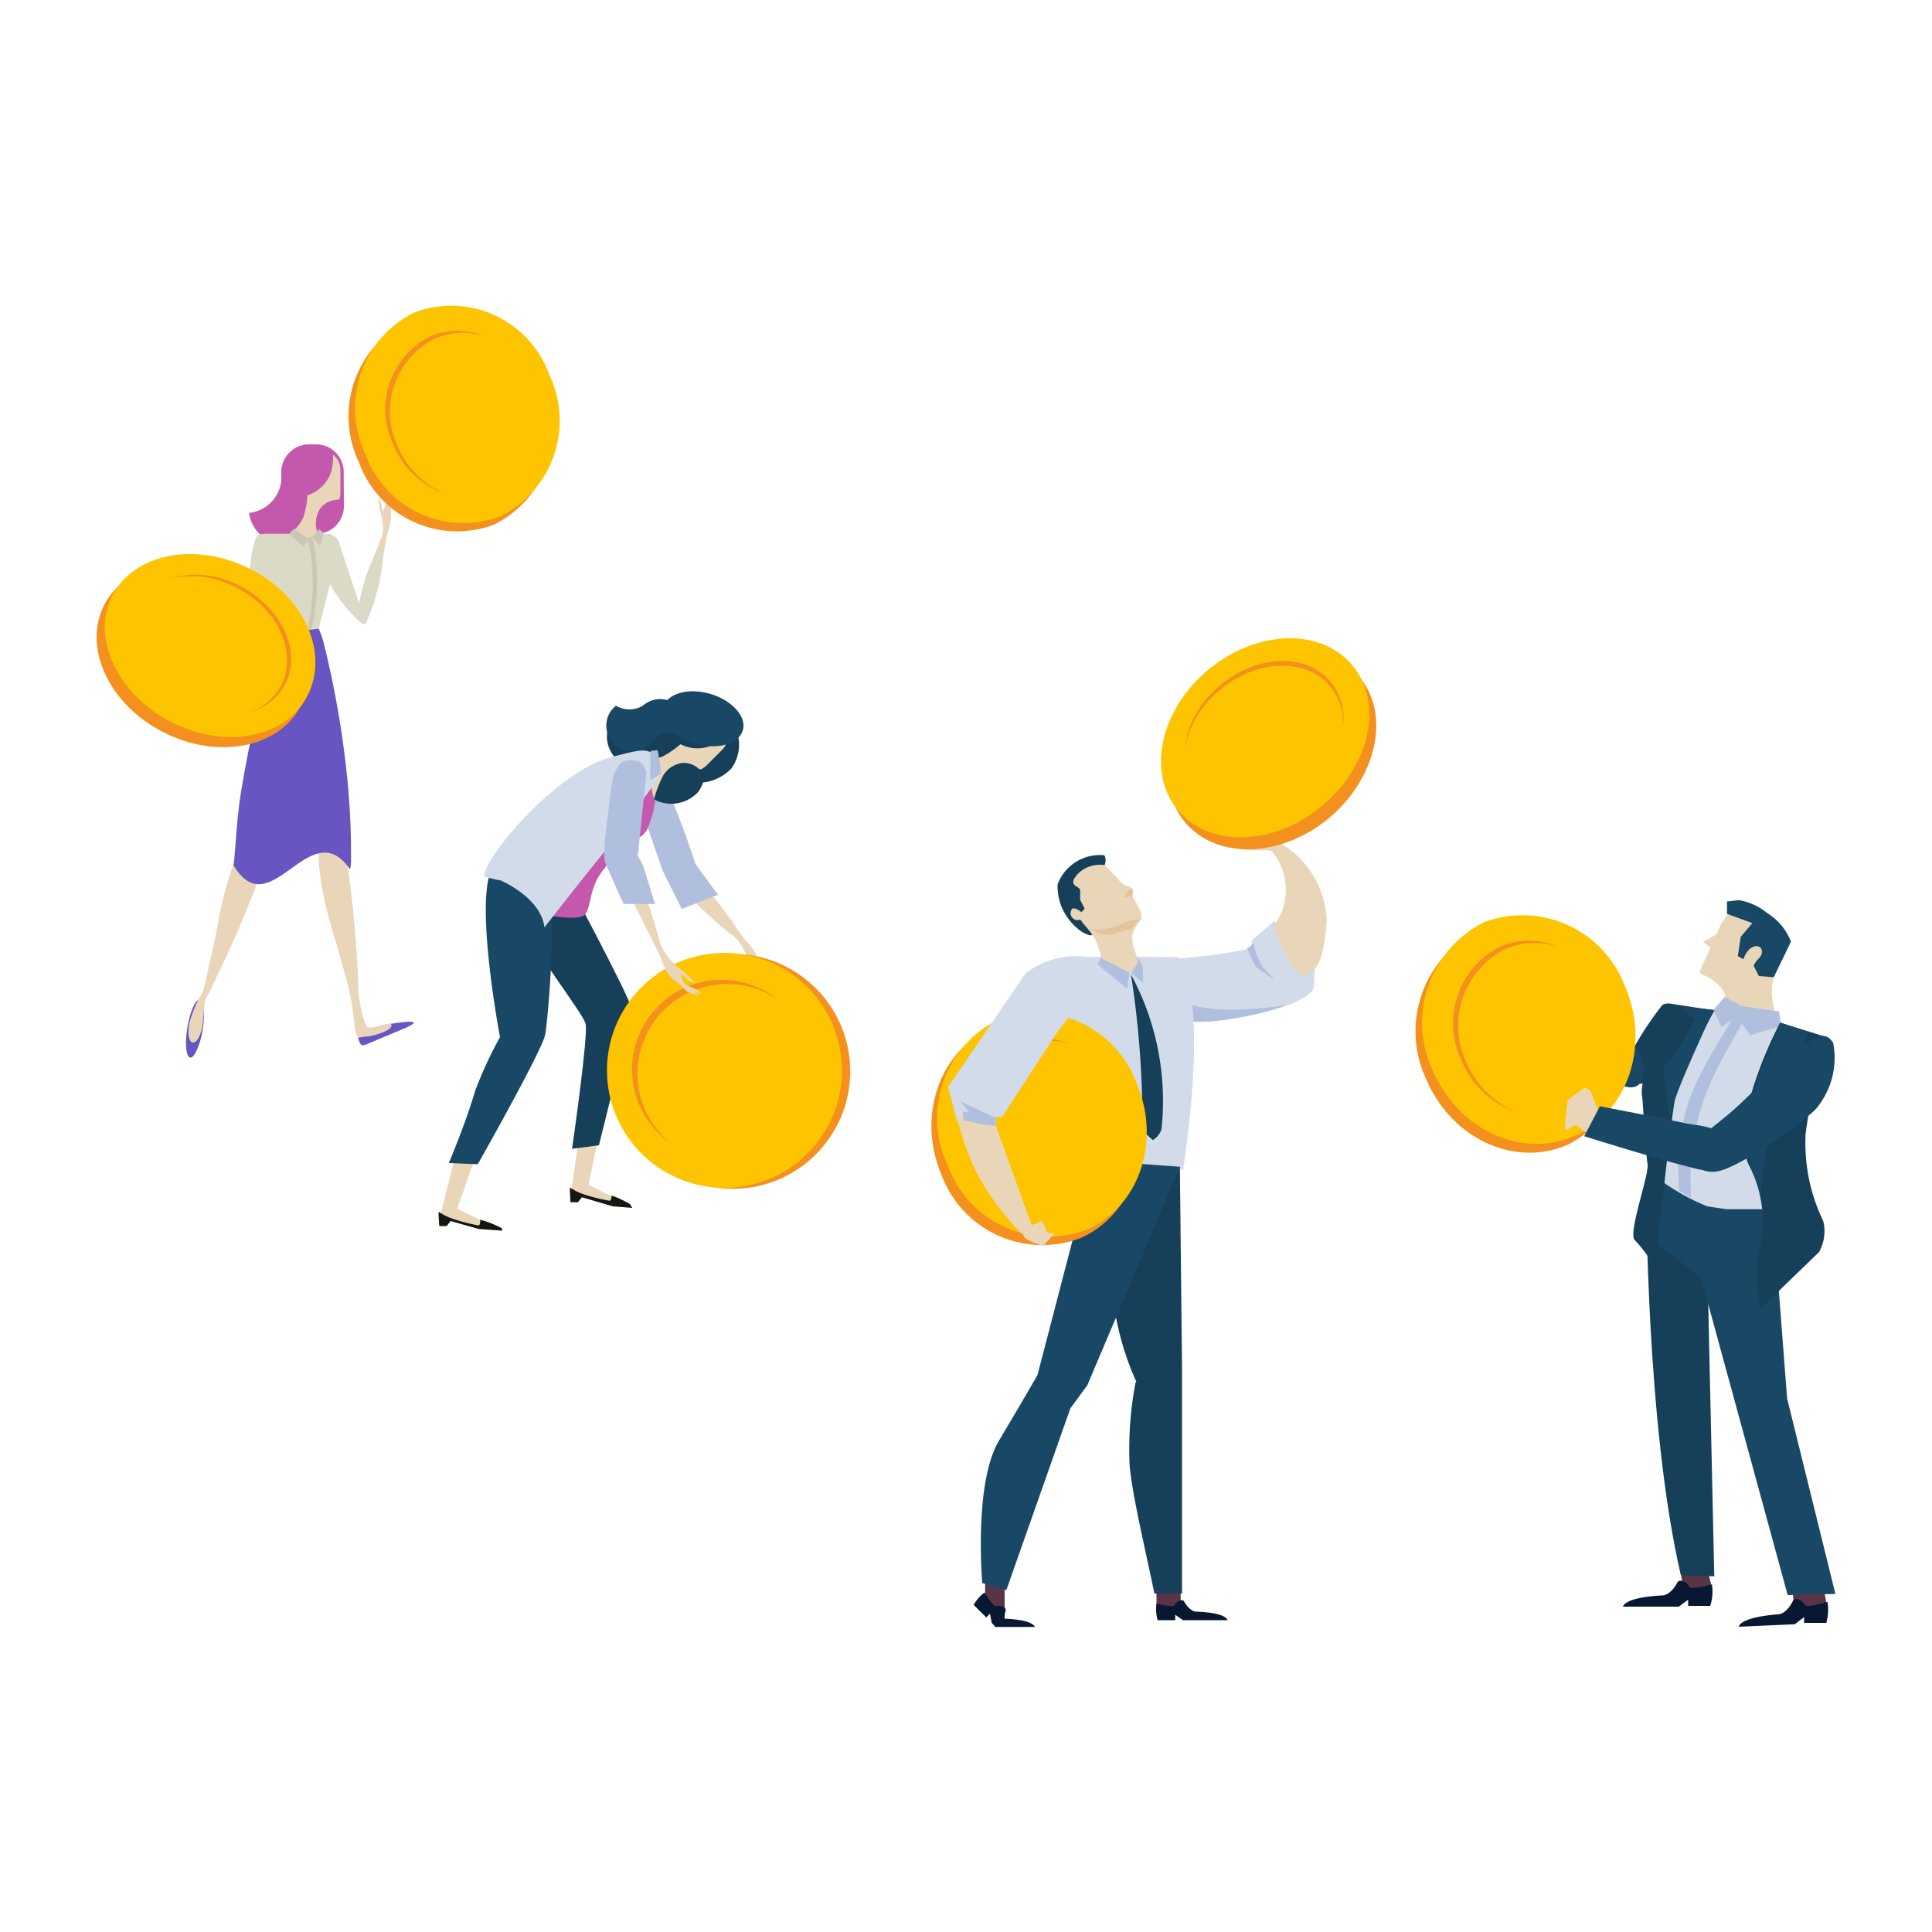 <svg xmlns="http://www.w3.org/2000/svg" viewBox="0 0 100 100"><title>tokens</title><rect width="100" height="100" style="fill:none"/><polygon points="88.59 82.1 87.83 82.44 87.14 82.23 86.74 80.08 88.07 80.05 88.59 82.1" style="fill:#593446"/><polygon points="94.29 81.56 94.54 83.04 92.86 83.24 92.7 81.23 94.29 81.56" style="fill:#593446"/><path d="M88.52,83.12l-1.14,0V82.8l-.49.36-2.88,0s0-.47,2-.58c.5,0,.83-.71.83-.71s.25-.23.63.28c.1.14,1.14-.14,1.14-.14A2.38,2.38,0,0,1,88.52,83.12Z" style="fill:#081832"/><path d="M94.53,84l-1.15,0V83.7l-.48.37L90,84.2s0-.48,2-.64c.5,0,.82-.74.82-.74s.24-.24.63.27c.11.13,1.14-.18,1.14-.18A2.49,2.49,0,0,1,94.53,84Z" style="fill:#081832"/><path d="M93.65,53.63a27.44,27.44,0,0,0-3.41-1.05,13.28,13.28,0,0,0-3.84-.44c-.66.24-.64,3.62-.36,6.44a19.32,19.32,0,0,1,0,3.26s5.27,2.86,5.67,2.83a2.3,2.3,0,0,0,1.34-2c-.1-.87.5-6.06,1.18-6.83A1.36,1.36,0,0,0,93.65,53.63Z" style="fill:#d1dbea"/><path d="M87,81.53l1.73.06-.42-19-3.1-1S85.2,73.81,87,81.53Z" style="fill:#163f59"/><polygon points="91.75 62.59 92.5 72.38 95 82.5 92.53 82.56 86.98 62.24 89.37 62.59 91.75 62.59" style="fill:#194866"/><path d="M89.85,62.94s-.67-.23-.89-.28A11.07,11.07,0,0,1,85.7,60.9s-.15,1.25-.33,3.21L89.24,67Z" style="fill:#194866"/><path d="M92,50a3.24,3.24,0,0,0-.08,2.47c.52,1.26-3,.07-3,.07s1.2-1-.57-2C87.38,50,91.76,49.45,92,50Z" style="fill:#e9d6b8"/><path d="M87.53,62c-.22-.09-.39-.27-.61-.35-.38-4.48,1.29-6.34,3-9.36l.49.24C89,55.13,87.24,57.45,87.53,62Z" style="fill:#b0bfde"/><path d="M91.89,48.81c0-.91-1.42-2.35-1.89-2.06a1.67,1.67,0,0,0-.48.42q-.19.3-.39.57a.61.61,0,0,0-.07.14h0L88,50.23a.14.14,0,0,0,.07.19l1.54.71a8.29,8.29,0,0,0,1.47-.42,3.19,3.19,0,0,0,.65-.27C91.9,50.29,91.91,49.63,91.89,48.81Z" style="fill:#e9d6b8"/><polygon points="89.99 47.56 90.11 48.78 90.22 50 89.1 49.49 88.15 48.76 88.99 48.27 89.99 47.56" style="fill:#e9d6b8"/><path d="M91.81,50.58l.89-1.84a3,3,0,0,0-1.23-1.48A3.12,3.12,0,0,0,90,46.59l-.61.07v.64l1.31.48-.6.71-.15,1,.29.16v0s.16-.55.56-.66.52.32.25.6-.28.4-.28.4l.27.53Z" style="fill:#194866"/><polygon points="90.15 52.07 89.9 52.61 89.1 53.16 88.69 52.27 89.27 51.6 90.15 52.07" style="fill:#b0bfde"/><polygon points="92.09 52.36 92.18 53.11 90.6 53.58 89.9 52.61 90.15 52.07 92.09 52.36" style="fill:#b0bfde"/><path d="M94.54,53.68l-2.4-.75s-2.68,5-1.63,7.35A6.26,6.26,0,0,1,91,64.93a7.3,7.3,0,0,0,.15,2.78l3-2.9a2.19,2.19,0,0,0,.22-1.61,9.28,9.28,0,0,1-.91-4.55C93.76,56.53,94.2,54.07,94.54,53.68Z" style="fill:#163f59"/><path d="M85.67,65.64s.82-7.88,1.07-9a32.1,32.1,0,0,1,2-4.34l-2.4-.37s-1.53,3.79-1.35,4.81c.06.3.15,2.6.29,3.53.08.51-1,3.51-.68,3.9A7.16,7.16,0,0,1,85.67,65.64Z" style="fill:#163f59"/><path d="M86.42,57.77a20,20,0,0,1,.8-2.2c.56-1.32,1.47-3.3,1.47-3.3l-1.51-.16-.78,1.45.52.4-.84.87A24.24,24.24,0,0,0,86.42,57.77Z" style="fill:#194866"/><path d="M93.62,53.44l-.76,2-1,.7.38,1s-.92,1-1.09,4.66a8.25,8.25,0,0,1,0-6.44c.56-1.28,1-2.43,1-2.43Z" style="fill:#194866"/><path d="M80.22,50.32l-.54-1.16-.73-.3-.46.82-.22.65.22.46a2.36,2.36,0,0,0,1.43.31C80.46,50.91,80.22,50.32,80.22,50.32Z" style="fill:#e9d6b8"/><path d="M87.74,52.77s-1.8,3.47-3,3.33-.61-.85-.36-1.53A17.15,17.15,0,0,1,86,52.07C86.24,51.78,86.73,52,87.74,52.77Z" style="fill:#163f59"/><path d="M84.89,54.62s.47,1-.06,1.51-1.87-.29-3.18-1.89a29.65,29.65,0,0,1-2.22-3.09l.76-.91S84.86,54,84.89,54.62Z" style="fill:#194866"/><path d="M83.79,51.56a5.81,5.81,0,0,1-2.65,7.69c-2.75,1.2-6-.31-7.31-3.37a5.82,5.82,0,0,1,2.64-7.7A5.68,5.68,0,0,1,83.79,51.56Z" style="fill:#f4901e"/><path d="M84.13,51.11c1.29,3,.11,6.5-2.64,7.69s-6-.32-7.32-3.37a5.82,5.82,0,0,1,2.65-7.7A5.67,5.67,0,0,1,84.13,51.11Z" style="fill:#ffc400"/><path d="M75.91,55a4.43,4.43,0,0,1,2-5.87A3.79,3.79,0,0,1,80.64,49a3.83,3.83,0,0,0-3,0,4.45,4.45,0,0,0-2,5.88,4.77,4.77,0,0,0,2.88,2.7A4.77,4.77,0,0,1,75.91,55Z" style="fill:#f4901e"/><path d="M82.21,58.69a4,4,0,0,1-.52-.38c-.18-.16-.38.07-.38.07l-.3.13,0-.45.14-1.13.85-.62a.55.55,0,0,1,.33.17,7.76,7.76,0,0,1,.37,1Z" style="fill:#e9d6b8"/><path d="M94.89,54A4.1,4.1,0,0,1,94,57.39c-.43.5-4,3.13-5.19,3.25s-1.18-.86-.95-1.44,1.1-1,2.29-2.14,2-2,2.57-2.46C93.55,54,94.4,53.11,94.89,54Z" style="fill:#194866"/><path d="M89.56,60s0,.62-1,.62a5.76,5.76,0,0,1-1.12-.22C85.78,60,82,58.81,82,58.81l.81-1.55s3.59.69,4.38.87S89.75,58.22,89.56,60Z" style="fill:#194866"/><path d="M66.26,43.72l-.45-.61a2.46,2.46,0,0,0-.55-.57.76.76,0,0,0-1,.14,1.14,1.14,0,0,0-.37.51s.19.52.64.49,1.4.48,1.48.31A.77.77,0,0,1,66.26,43.72Z" style="fill:#e9d6b8"/><polygon points="63.94 43.41 63.35 42.8 62.84 42.2 63.01 42.14 63.43 42.51 64.35 42.76 64.21 42.98 63.94 43.41" style="fill:#e9d6b8"/><polygon points="63.67 42.33 63.39 41.69 63.54 41.59 63.93 42.17 64.53 42.61 64.21 42.98 63.67 42.33" style="fill:#e9d6b8"/><polygon points="63.83 41.49 64.02 42.01 64.1 42.38 64.41 42.65 64.75 42.44 64.41 42.16 64.04 41.51 63.83 41.49" style="fill:#e9d6b8"/><polygon points="64.38 41.41 64.56 42.41 64.8 42.58 65.04 42.45 64.79 42.04 64.54 41.49 64.38 41.41" style="fill:#e9d6b8"/><path d="M66.21,44.3a1,1,0,0,0-.78-.3s-1.2.06-1.38-.13a2.06,2.06,0,0,0-.69-.33s-.18-.16.31-.19a1.9,1.9,0,0,1,.59.06,2.9,2.9,0,0,1,.88-.24c.43.08,1.14.91,1.14.91S66.25,44.34,66.21,44.3Z" style="fill:#e9d6b8"/><path d="M59.87,52.06s.28,1.36,4.37.58S68,51,68,51l.06-1.05-2.12-2.27-1.15,1,0,.22a.56.56,0,0,1-.43.27,28.54,28.54,0,0,1-3.82.47C59.5,49.6,59.82,51.8,59.87,52.06Z" style="fill:#d1dbea"/><path d="M60.58,49.55h.14a4.92,4.92,0,0,0-.16,1.57s.09,1.39,4.25,1.1c.75-.05,1.35-.13,1.84-.21a14.33,14.33,0,0,1-2.41.64c-4.09.78-4.37-.58-4.37-.58C59.82,51.8,59.5,49.6,60.58,49.55Z" style="fill:#b0bfde"/><path d="M65.93,47.92a3.11,3.11,0,0,0-.6-4.34c-.71-.58.16-.26,1,.1a4.84,4.84,0,0,1,2.34,4c-.16,1.83-.38,2.51-1.09,2.77S65.93,47.92,65.93,47.92Z" style="fill:#e9d6b8"/><path d="M65,50.06l-.34-.71-.11-.28a.64.64,0,0,0,.33-.26l.15.58.3.64.67.7Z" style="fill:#b0bfde"/><path d="M61.24,60.54l-4.86-.1-2-6.76s-1.31-4.08,1.2-4.13,5.39,0,5.39,0S62.65,51,61.24,60.54Z" style="fill:#d1dbea"/><path d="M56.82,44.43s2.55,2.37,2.24,3.19a1.77,1.77,0,0,0-.46.81,2,2,0,0,0,.13.73c0,.05.13.37.14.46.06.42-.16.77-.33.73a13.25,13.25,0,0,1-1.31-.51c-.11-.06-.21-.07-.24-.24a2.82,2.82,0,0,0-.44-1.19c-.55-.53-2.1-1-1.67-2.56A4,4,0,0,1,56.82,44.43Z" style="fill:#e9d6b8"/><path d="M58.54,50.44a13.78,13.78,0,0,1,1.58,8,1,1,0,0,1-.45.57l-.54-.48A50.05,50.05,0,0,0,58.54,50.44Z" style="fill:#163f59"/><polygon points="58.46 50.34 58.34 51.18 56.8 49.9 56.98 49.59 58.46 50.34" style="fill:#b0bfde"/><polygon points="58.91 49.8 58.87 49.52 59.15 50.01 59.17 50.89 58.56 50.36 58.91 49.8" style="fill:#b0bfde"/><path d="M59,47.58l-.35.06a1.69,1.69,0,0,0-.41.09,3.14,3.14,0,0,1-.7.29,8.21,8.21,0,0,1-1.08.11l.52.2a1,1,0,0,0,.71,0c.82-.28.82-.2.91-.27A2.8,2.8,0,0,1,59,47.58Z" style="fill:#e2c59c"/><path d="M57.73,45.52a6.72,6.72,0,0,0,.67.37c.1,0,.23.11.24.15a1,1,0,0,1,0,.24c0,.06,0,.3-.24.12A7.52,7.52,0,0,1,57.73,45.52Z" style="fill:#e9d6b8"/><path d="M54.74,45.78a2.33,2.33,0,0,1,2.43-1.51.62.62,0,0,1,0,.51,1.6,1.6,0,0,0-1.39.46c-.59.66.14.58.13.87s0,.47,0,.47l.23.45-.16.18s-.44-.32-.42-.12.32.48.36.52.11.11.1.14a7.56,7.56,0,0,1,.52.63c-.08.08-.28,0-.54-.15A2.87,2.87,0,0,1,54.74,45.78Z" style="fill:#163f59"/><path d="M55.53,47a.36.36,0,0,0,.45.56" style="fill:#e9d6b8"/><path d="M58.16,46.45a3.64,3.64,0,0,1,.28-.38s.13-.07.16,0,0,.15,0,.37C58.55,46.46,58.51,46.36,58.16,46.45Z" style="fill:#e2c59c"/><rect x="59.86" y="81.4" width="1.25" height="1.9" style="fill:#593446"/><rect x="50.99" y="81.4" width="1.01" height="1.9" style="fill:#593446"/><path d="M59.92,83.86h.91v-.28l.4.28h2.3s0-.38-1.59-.44c-.39,0-.67-.56-.67-.56s-.2-.17-.5.24c-.07.11-.91-.1-.91-.1A2,2,0,0,0,59.92,83.86Z" style="fill:#081832"/><path d="M61.07,60.39l.11,10.31L59,71.91a14.81,14.81,0,0,1-1.47-5.61C57.37,63.16,61.07,60.39,61.07,60.39Z" style="fill:#163f59"/><path d="M61.07,60.39,56.28,71.7l-.88,1.2-3.31,9.4-1.25-.36s-.45-5.16.86-7.36,2-3.41,2-3.41l2.89-11.1Z" style="fill:#194866"/><path d="M59.75,82.48c-.4-2-1.26-5.55-1.29-6.85a18.36,18.36,0,0,1,.32-4.09l2.4-.84V82.48Z" style="fill:#163f59"/><path d="M52.14,84.2h-.62L51.33,84l-.09-.48-.19.2-.65-.65a1.87,1.87,0,0,1,.56-.64s.45.74.58.71c.5-.08.52.19.52.19S51.87,83.91,52.14,84.2Z" style="fill:#081832"/><path d="M51.5,83.51a.73.73,0,0,0,.47.27c1.55.06,1.59.43,1.59.43H51.5Z" style="fill:#081832"/><path d="M58.5,56.53c1.27,3,.11,6.39-2.59,7.56a5.57,5.57,0,0,1-7.19-3.31c-1.26-3-.1-6.39,2.6-7.56A5.56,5.56,0,0,1,58.5,56.53Z" style="fill:#f4901e"/><path d="M58.84,56.09c1.27,3,.11,6.39-2.59,7.56a5.57,5.57,0,0,1-7.19-3.31,5.7,5.7,0,0,1,2.6-7.56A5.56,5.56,0,0,1,58.84,56.09Z" style="fill:#ffc400"/><path d="M50.76,59.94a4.37,4.37,0,0,1,2-5.77,3.76,3.76,0,0,1,2.66-.12,3.79,3.79,0,0,0-2.92,0,4.35,4.35,0,0,0-2,5.77,4.61,4.61,0,0,0,2.82,2.64A4.65,4.65,0,0,1,50.76,59.94Z" style="fill:#f4901e"/><path d="M53,64c.13.25,1,.49,1,.49l.6-.67h-.38l-.27-.62-.82.32S52.87,63.81,53,64Z" style="fill:#e9d6b8"/><path d="M54.69,53.48l-2.83,4.34-.38,0,.11.37-2.06-.16-.45-1.78,4-5.86a4.19,4.19,0,0,1,3.27-.84C57.8,49.81,54.91,53.11,54.69,53.48Z" style="fill:#d1dbea"/><path d="M51.48,58.08l2.1,5.85a.86.86,0,0,1-.72-.09,14,14,0,0,1-2.42-3.35,16.5,16.5,0,0,1-.93-2.72Z" style="fill:#e9d6b8"/><path d="M49.7,57s1.27.61,1.94.9l-.16,0,.11.37-.71-.06-1-.23-.05-.43h.31Z" style="fill:#b0bfde"/><path d="M69,42.16c-2.41,2.16-5.78,2.41-7.52.56s-1.19-5.11,1.23-7.27,5.78-2.41,7.52-.56S71.38,40,69,42.16Z" style="fill:#f4901e"/><path d="M68.63,41.54c-2.41,2.16-5.78,2.41-7.52.56s-1.19-5.1,1.23-7.26,5.78-2.42,7.52-.56S71.05,39.38,68.63,41.54Z" style="fill:#ffc400"/><path d="M63,35.84c1.84-1.66,4.41-1.85,5.74-.43a2.93,2.93,0,0,1,.77,2.2,3,3,0,0,0-.75-2.45c-1.33-1.42-3.9-1.22-5.74.43a4.83,4.83,0,0,0-1.71,3.34A4.87,4.87,0,0,1,63,35.84Z" style="fill:#f4901e"/><polygon points="29.95 58.93 29.56 61.77 31.37 62.23 32.33 62.26 30.47 61.33 30.95 58.91 29.95 58.93" style="fill:#e9d6b8"/><path d="M29.05,45s3.62,6.72,3.62,7.18S31,59.28,31,59.28l-1.39.18s.85-5.87.7-6.47c-.2-.79-4.77-6.23-4.07-7.9S29.05,45,29.05,45Z" style="fill:#163f59"/><path d="M29.53,62.23l.38,0,.21-.26,1.6.47,1,.08a.79.79,0,0,0-.13-.21,6,6,0,0,0-.93-.43s0,.24-.1.27a8.5,8.5,0,0,1-1.48-.38c-.45-.18-.56-.32-.58-.29S29.53,62.23,29.53,62.23Z" style="fill:#161711"/><path d="M39,49.54s.08-.07.14,0a1.49,1.49,0,0,1,.25.46c0,.11.13.64.13.64a.65.65,0,0,1-.19-.34A2.79,2.79,0,0,0,39,49.54Z" style="fill:#e9d6b8"/><path d="M39,49.61a.84.84,0,0,1,.13.67.49.49,0,0,0,.08.4,2.65,2.65,0,0,0,.06-.6,1.08,1.08,0,0,0,0-.36C39.12,49.38,38.65,49.23,39,49.61Z" style="fill:#e9d6b8"/><path d="M34.67,45c.34,1.1,3.18,3.38,3.18,3.38s1.29.55-1.88-3.11C35,44.18,34.58,44.74,34.67,45Z" style="fill:#e9d6b8"/><path d="M39.07,49.83l.07-.08,0-.35a3.89,3.89,0,0,0-.53-.71,10.29,10.29,0,0,1-.77-1.1c-.09-.08-.63.09-.63.09s.7.73,1,1a9.08,9.08,0,0,1,.56,1c.16.22.23.34.23.34s.1-.1-.13-.46c-.06-.09.08-.11.08-.11Z" style="fill:#e9d6b8"/><path d="M39,49.39a1.11,1.11,0,0,1,.18.44c0,.11-.09.65-.09.65a.61.61,0,0,1-.07-.39A2.11,2.11,0,0,0,39,49.39Z" style="fill:#e9d6b8"/><path d="M37.16,46.31,36,44.72s-1.33-4.08-1.82-4.29a5.68,5.68,0,0,0-1.58-.29l1.69,4.91,1,2Z" style="fill:#b0bfde"/><path d="M44,55.15a6.08,6.08,0,1,1-6.37-5.77A6.08,6.08,0,0,1,44,55.15Z" style="fill:#f4901e"/><path d="M43.57,55.1a6.08,6.08,0,1,1-6.37-5.77A6.08,6.08,0,0,1,43.57,55.1Z" style="fill:#ffc400"/><path d="M33,55.8a4.64,4.64,0,0,1,4.41-4.86,4.55,4.55,0,0,1,2.9.84,4.64,4.64,0,1,0-5.57,7.41A4.63,4.63,0,0,1,33,55.8Z" style="fill:#f4901e"/><path d="M37.86,39.77a2.39,2.39,0,0,1-3.22.23,2.09,2.09,0,0,1-.59-3,2.38,2.38,0,0,1,3.21-.23A2.09,2.09,0,0,1,37.86,39.77Z" style="fill:#163f59"/><path d="M35.42,39.54a1.61,1.61,0,0,1-2.49-1.92,1.61,1.61,0,0,1,2.49,1.92Z" style="fill:#163f59"/><path d="M36.13,41a1.89,1.89,0,0,1-2.51.23,1.57,1.57,0,0,1-.42-2.3,1.89,1.89,0,0,1,2.51-.23A1.57,1.57,0,0,1,36.13,41Z" style="fill:#163f59"/><path d="M34.07,39.33a1.6,1.6,0,0,1-2.49-1.91,1.43,1.43,0,0,1,2-.05A1.45,1.45,0,0,1,34.07,39.33Z" style="fill:#163f59"/><path d="M37.67,38a3.88,3.88,0,0,1-.31.26,1.92,1.92,0,0,1-2.14.26,4.86,4.86,0,0,1-.93.64,2.24,2.24,0,0,1-.91.14c-.54.38.33,2.6.37,2.49a6.41,6.41,0,0,1,.57-1.64,1.38,1.38,0,0,1,1-.66,1.18,1.18,0,0,1,.87.32.18.18,0,0,0,.12,0,1.44,1.44,0,0,0,.25-.18l.84-.84A1,1,0,0,0,37.67,38Z" style="fill:#e9d6b8"/><path d="M34.32,36.61c-.21.71.55,1.56,1.69,1.89s2.23,0,2.44-.7-.56-1.56-1.7-1.89S34.52,35.9,34.32,36.61Z" style="fill:#194866"/><path d="M34.55,36.24a1.33,1.33,0,0,1,.9,1.66,1.39,1.39,0,0,1-.1.26A1.19,1.19,0,0,0,35,38a1.34,1.34,0,0,0-1.54.67,1.35,1.35,0,0,1-.57-1.51A1.33,1.33,0,0,1,34.55,36.24Z" style="fill:#194866"/><path d="M32.23,36.67a1.35,1.35,0,0,0,1.2-.25,1.34,1.34,0,1,1-2,.78,1.31,1.31,0,0,1,.45-.67A1.55,1.55,0,0,0,32.23,36.67Z" style="fill:#194866"/><polygon points="23.53 59.97 22.77 63 24.57 63.46 25.53 63.49 23.67 62.56 24.64 59.8 23.53 59.97" style="fill:#e9d6b8"/><path d="M22.74,63.46l.38,0,.2-.26,1.45.41L26,63.7a.21.21,0,0,0-.05-.14,5.67,5.67,0,0,0-1.09-.43s0,.27-.08.3a9.1,9.1,0,0,1-1.49-.4c-.45-.18-.55-.32-.58-.29S22.74,63.46,22.74,63.46Z" style="fill:#161711"/><path d="M25.39,45.12c-.76,2,.49,8.56.49,8.56a21.21,21.21,0,0,0-1.29,2.79c-.47,1.63-1.36,3.73-1.36,3.73l1.5.06s3.35-5.92,3.49-6.71.77-7.44-.12-9S25.69,44.32,25.39,45.12Z" style="fill:#194866"/><path d="M28.3,47.36s1.58.32,1.95,0,.2-1.41,1-2.36a5.51,5.51,0,0,1,1.39-1.39c.32-.19.76-.35.91-.81a5.4,5.4,0,0,0,.36-1.34,1.9,1.9,0,0,1-.18-.78C33.71,40.53,28.3,47.36,28.3,47.36Z" style="fill:#c458ad"/><path d="M28.18,48s1.8-2.31,2.73-3.45,2.57-3.46,2.79-3.73a4.87,4.87,0,0,0,.44-.74s.14-.68-.26-1-.62-.33-2.24.11c-3,.8-6.75,5.43-6.56,6.19a8.27,8.27,0,0,0,.83.19S28,46.45,28.18,48Z" style="fill:#d1dbea"/><polygon points="34.04 38.83 34.13 39.32 34.22 40.04 33.66 40.38 33.67 38.87 34.04 38.83" style="fill:#b0bfde"/><path d="M34.25,49a3.38,3.38,0,0,0,1.18,1.33,6.7,6.7,0,0,0,.59.55c-.41-.05-.54-.32-.71-.41s-.09-.08,0,.23.47.36.71.52a.77.77,0,0,1,.28.24,3.86,3.86,0,0,1-.72-.28,4,4,0,0,1-.9-.63,3.79,3.79,0,0,1-.54-1.14C34,48.9,34,48.35,34.25,49Z" style="fill:#e9d6b8"/><path d="M32.05,43.81s.35-.12,1.07,1.69a40.84,40.84,0,0,1,1.38,4.64l-2-4S31.77,44.52,32.05,43.81Z" style="fill:#e9d6b8"/><path d="M33.3,44.84s-.69-1.68-1.58-1.26c-.5.25-.55.7-.33,1.21.39.94.89,2,.89,2H33.9Z" style="fill:#b0bfde"/><path d="M33.06,43.87l.4-3.91s-.12-.49-.49-.57c-.54-.11-.82,0-1,.31-.28.57-.24.25-.51,2.5-.25,2.06-.38,2.9.58,3.06S33.06,43.87,33.06,43.87Z" style="fill:#b0bfde"/><path d="M35,50.72a5.21,5.21,0,0,0,.59.63c.09,0,.57.22.57.22a1.06,1.06,0,0,0-.34-.3A8.06,8.06,0,0,1,35,50.72Z" style="fill:#e9d6b8"/><path d="M17.8,26.19a1.43,1.43,0,0,1-1.43,1.44L16,27c-.79,0-1.44-1.2-1.44-2v-.54A1.44,1.44,0,0,1,16,23h.36a1.43,1.43,0,0,1,1.43,1.43Z" style="fill:#c458ad"/><path d="M14.81,24.4h-.24a1.53,1.53,0,0,1,0,.3,1.88,1.88,0,0,1-1.68,1.85,1.9,1.9,0,1,0,1.89-2.16Z" style="fill:#c458ad"/><path d="M17.23,23.53a2.69,2.69,0,0,1,0,.4,1.9,1.9,0,0,1-1.32,1.71,4.32,4.32,0,0,1-.2,1.11,2.18,2.18,0,0,1-.55.75c-.1.65,2.09,1.59,2,1.49a6.78,6.78,0,0,1-.77-1.56,1.44,1.44,0,0,1,.22-1.16,1.2,1.2,0,0,1,.84-.4.17.17,0,0,0,.12-.05,1,1,0,0,0,.05-.3V24.34A1,1,0,0,0,17.23,23.53Z" style="fill:#e9d6b8"/><path d="M16.38,33c-.24.6-1.66.59-1.9,0l-1.33-4.28c-.05-.45,0-1.09.53-1.09h1.53l.69.33.61-.33h.37c.57,0,.83.49.59,1.08Z" style="fill:#dbdac6"/><path d="M13,34.1s-.28.17-1.1-.91a17.81,17.81,0,0,1-1-1.52c-.38-.66.37-.15.37-.15l1.08,1.1S13.16,33.54,13,34.1Z" style="fill:#dbdac6"/><path d="M13.26,27.83c-.58,1.3-.5,6.11-.5,6.11s.46,1.77,1.05-4.6C14,27.43,13.4,27.5,13.26,27.83Z" style="fill:#dbdac6"/><path d="M17.52,28l1.37,4.14s.09.29-.2.1a7.5,7.5,0,0,1-2.12-3.15C16,27.69,17.15,27.93,17.52,28Z" style="fill:#dbdac6"/><path d="M9.56,29.12l-.07.39,0,.31.24.46a3.64,3.64,0,0,0,.5.58c.18.13.66.79.74.86s.35-.07.35-.07-.47-.59-.71-.85a9.71,9.71,0,0,1-.53-.84,1.6,1.6,0,0,0-.32-.29s.18.32.24.4-.06.1-.06.1a2.9,2.9,0,0,1-.33-.55.84.84,0,0,1,0-.27Z" style="fill:#e9d6b8"/><path d="M17.83,43.75c-.07-.23-.11-.47-.17-.69-.23-.35-.43-.55-.6-.55-.63,0-1,2.15.33,6.25.07.23,1.2,4.36,1.2,4.19A60,60,0,0,0,17.83,43.75Z" style="fill:#e9d6b8"/><path d="M14,43.79c0-.23.12-.46.17-.69,0-.41-.12-.68-.27-.76C13.31,42,12,43.79,11.24,48c0,.24-1,4.42-.89,4.27A58.3,58.3,0,0,0,14,43.79Z" style="fill:#e9d6b8"/><polygon points="15.99 27.91 15.7 28.29 14.95 27.64 15.22 27.36 15.99 27.91" style="fill:#c9c8b6"/><polygon points="16.52 27.39 16.16 27.81 16.58 28.25 16.75 27.6 16.52 27.39" style="fill:#c9c8b6"/><path d="M15.77,33.11,16,33a10.58,10.58,0,0,0,.16-5.23.45.45,0,0,1-.24.06A10.39,10.39,0,0,1,15.77,33.11Z" style="fill:#c9c8b6"/><path d="M18.12,45a2.26,2.26,0,0,0,.05-.47c0-1,0-1.94-.15-3.76a49.72,49.72,0,0,0-1.25-7.43,4.82,4.82,0,0,0-.27-.79,5.75,5.75,0,0,0-2.08.57,7,7,0,0,0-.64,1.75,65.4,65.4,0,0,0-1.36,6.48c-.2,1.47-.23,2.66-.33,3.44C14,48,16.05,42,18.12,45Z" style="fill:#6855c1"/><path d="M18.71,32.05s-.29-.09.13-1.63a32,32,0,0,1,1.37-3.73l-.65,3.65S19.25,31.73,18.71,32.05Z" style="fill:#e9d6b8"/><path d="M19.78,27.88a2.75,2.75,0,0,0-.12-1.46,4.47,4.47,0,0,0-.12-.64c.25.23.2.47.26.61s0,.1.11-.16-.13-.46-.22-.69a.55.55,0,0,1-.06-.29,2.86,2.86,0,0,1,.33.54,3.75,3.75,0,0,1,.29.85,3.12,3.12,0,0,1-.21,1C19.9,28,19.65,28.41,19.78,27.88Z" style="fill:#e9d6b8"/><path d="M20.23,26.68a5.13,5.13,0,0,0,0-.72c0-.08-.24-.43-.24-.43a.78.78,0,0,0,.06.37A7.31,7.31,0,0,1,20.23,26.68Z" style="fill:#e9d6b8"/><path d="M19.84,28.63a10,10,0,0,1-.72,3.19c-.06.14-.12.29-.17.43s-.47-.08-.45-.48A10,10,0,0,1,19.27,29c.08-.19.15-.38.23-.56A3,3,0,0,1,19.84,28.63Z" style="fill:#dbdac6"/><path d="M20.57,52.93a4.35,4.35,0,0,0-.8.13c-.34.07-.58.17-.74.1s-.47-1.29-.51-2.14c0-.09-.58-.32-.55-.21a16.57,16.57,0,0,1,.4,2.44c.05.32.2.61.36.62a9.39,9.39,0,0,0,1.87-.7C20.71,53.11,20.6,52.89,20.57,52.93Z" style="fill:#e9d6b8"/><path d="M9.7,53.18c-.14.82-.07,1.52.14,1.56s.51-.61.65-1.43.07-1.53-.15-1.56S9.83,52.35,9.7,53.18Z" style="fill:#6855c1"/><path d="M9.86,52.75c-.19.59-.11,1.17.11,1.21s.46-.42.53-1c.09-.78,0-1.11.3-1.53a1.42,1.42,0,0,0,.24-.93c-.06-.07-.35.1-.39.32a2.23,2.23,0,0,1-.26.7A6.43,6.43,0,0,0,9.86,52.75Z" style="fill:#e9d6b8"/><path d="M20.23,53c.23.31-.9.62-1.22.65a2.63,2.63,0,0,0-.48.07h0a0,0,0,0,0,0,0c.08.19.1.48.4.35l1.93-.81C22.4,52.61,20.23,53,20.23,53Z" style="fill:#6855c1"/><path d="M8.66,38c-2.85-1.34-4.35-4.25-3.35-6.51s4.11-3,7-1.65,4.34,4.25,3.35,6.51S11.5,39.35,8.66,38Z" style="fill:#f4901e"/><path d="M9.08,37.48C6.24,36.14,4.74,33.23,5.73,31s4.11-3,7-1.66S17,33.58,16,35.83,11.93,38.82,9.08,37.48Z" style="fill:#ffc400"/><path d="M12.06,30.33c2.17,1,3.32,3.24,2.56,5a2.91,2.91,0,0,1-1.68,1.53,2.94,2.94,0,0,0,1.9-1.6c.76-1.72-.38-3.95-2.55-5A4.71,4.71,0,0,0,8.66,30,4.73,4.73,0,0,1,12.06,30.33Z" style="fill:#f4901e"/><path d="M28.1,19.82a5.53,5.53,0,0,1-2.52,7.33,5.4,5.4,0,0,1-7-3.22,5.52,5.52,0,0,1,2.51-7.32A5.4,5.4,0,0,1,28.1,19.82Z" style="fill:#f4901e"/><path d="M28.43,19.39a5.53,5.53,0,0,1-2.52,7.33,5.4,5.4,0,0,1-7-3.22,5.53,5.53,0,0,1,2.52-7.32A5.4,5.4,0,0,1,28.43,19.39Z" style="fill:#ffc400"/><path d="M20.59,23.12a4.24,4.24,0,0,1,1.93-5.6,3.65,3.65,0,0,1,2.58-.11,3.66,3.66,0,0,0-2.83,0A4.23,4.23,0,0,0,20.35,23a4.48,4.48,0,0,0,2.73,2.57A4.58,4.58,0,0,1,20.59,23.12Z" style="fill:#f4901e"/></svg>